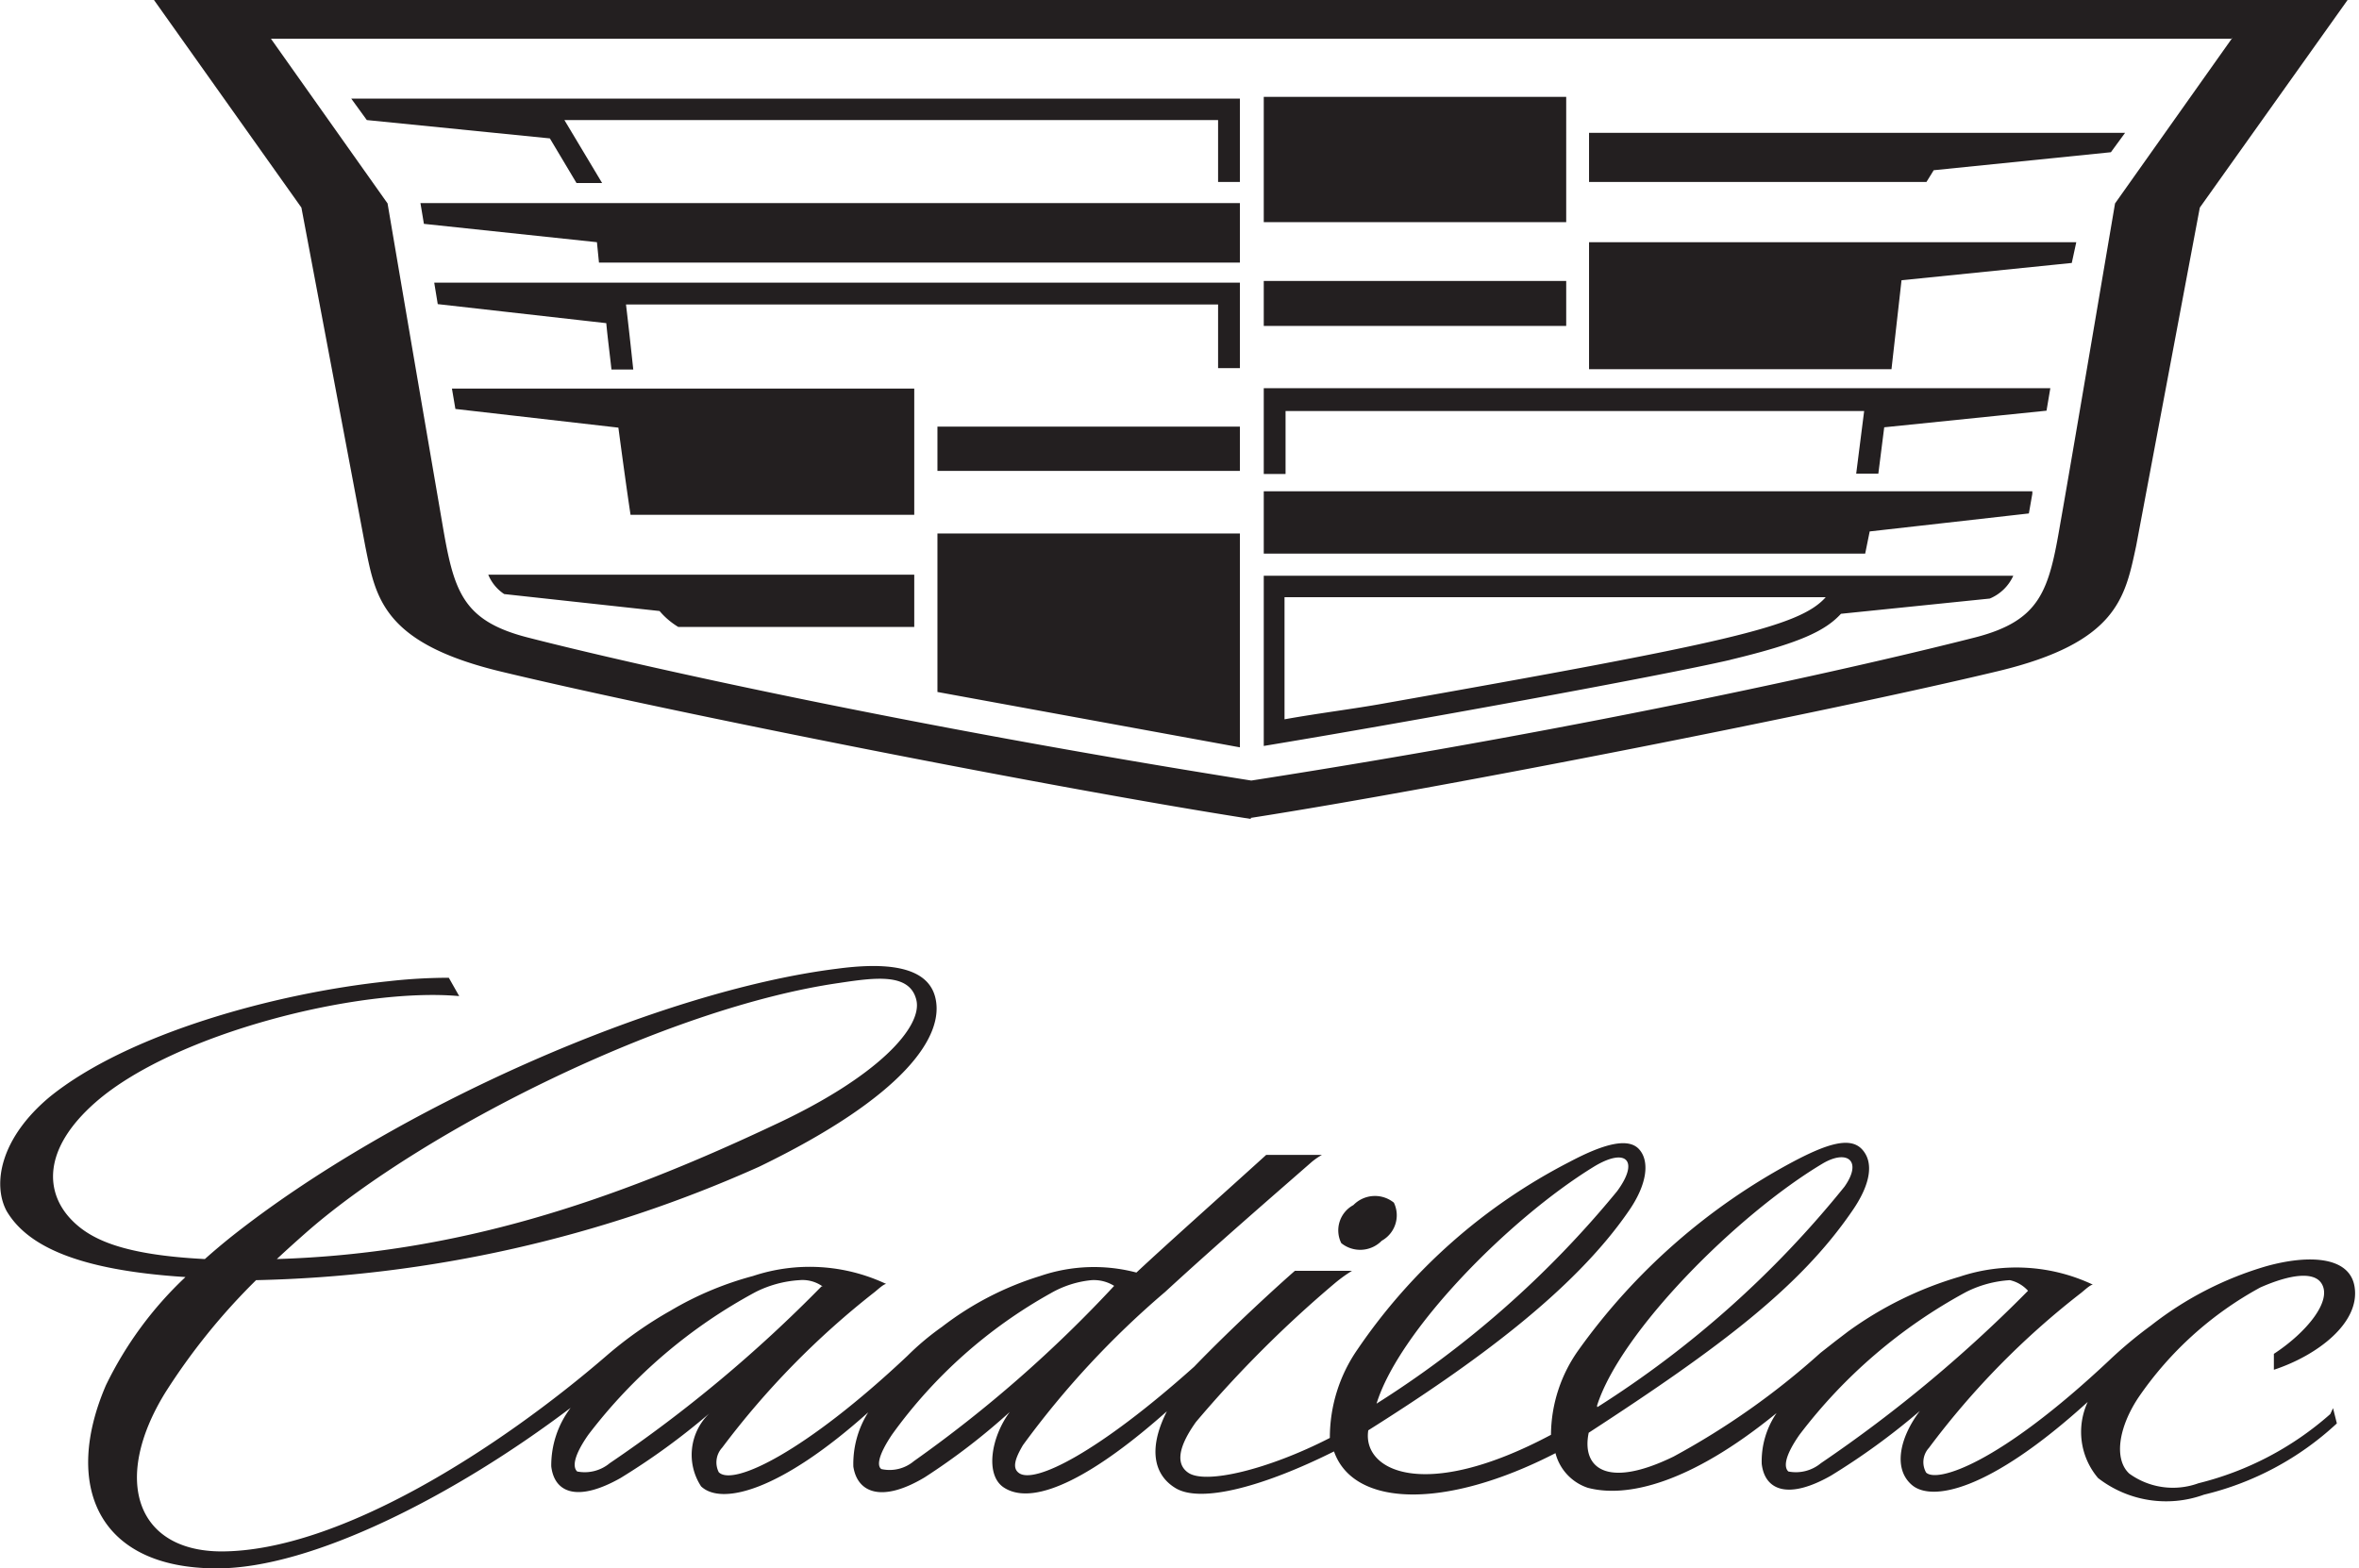<svg id="Layer_1" data-name="Layer 1" xmlns="http://www.w3.org/2000/svg" xmlns:xlink="http://www.w3.org/1999/xlink" width="68.17" height="45.33" viewBox="0 0 68.17 45.33"><defs><style>.cls-1{fill:none;}.cls-2{clip-path:url(#clip-path);}.cls-3{fill:#231f20;}</style><clipPath id="clip-path" transform="translate(0 0)"><rect class="cls-1" width="68.17" height="45.33"/></clipPath></defs><title>Cadillac</title><g class="cls-2"><path class="cls-3" d="M46.16,40.67A29.28,29.28,0,0,0,53.3,34.3c0.53-.75.08-1.09-0.63-0.67-2.48,1.48-5.85,4.87-6.52,7M8,36.39c5.21-.16,9.65-1.65,14.36-3.87,3-1.39,4.31-2.84,4.12-3.62s-1.17-.65-2.23-0.49c-5,.72-12,4.26-15.33,7.15-0.32.28-.62,0.55-0.92,0.83M67.42,40.7l0.11,0.44a8.56,8.56,0,0,1-3.84,2.06,3.21,3.21,0,0,1-3.06-.48,2.06,2.06,0,0,1-.3-2.2c-2.87,2.61-4.52,2.88-5.08,2.4s-0.34-1.39.23-2.14a19.87,19.87,0,0,1-2.57,1.87c-1.23.7-1.91,0.43-2-.34a2.47,2.47,0,0,1,.43-1.47C48.83,42.89,47,43.3,45.88,43a1.43,1.43,0,0,1-.93-1c-3.21,1.65-5.84,1.55-6.4-.05-2,1-3.84,1.51-4.58,1.06-0.58-.35-0.83-1.07-0.25-2.22-2,1.78-3.79,2.79-4.7,2.21-0.56-.35-0.39-1.45.16-2.19a18.92,18.92,0,0,1-2.46,1.89c-1.22.73-1.94,0.46-2.06-.31a2.79,2.79,0,0,1,.43-1.57c-2.57,2.3-4.25,2.69-4.83,2.14a1.66,1.66,0,0,1,.24-2.11,19.87,19.87,0,0,1-2.57,1.87c-1.24.7-1.91,0.43-2-.34a2.76,2.76,0,0,1,.56-1.69C13.15,43.22,9,45.34,6.26,45.33c-3.45,0-4.44-2.41-3.2-5.29a10.68,10.68,0,0,1,2.3-3.13C2.22,36.71.78,36,.19,35-0.22,34.23,0,32.9,1.44,31.7c2.25-1.82,6.51-3,9.79-3.34a15.53,15.53,0,0,1,1.74-.1l0.3,0.53c-2.9-.26-8.24,1.08-10.51,3.07-1.56,1.37-1.45,2.63-.68,3.41,0.55,0.56,1.49,1,3.84,1.12q0.37-.33.77-0.65C11.41,32,19.05,28.64,24.18,28c1.34-.18,2.59-0.11,2.84.8,0.31,1.13-.89,2.89-5.08,4.92A37.5,37.5,0,0,1,7.4,37a18.42,18.42,0,0,0-2.63,3.26c-1.54,2.51-.83,4.57,1.62,4.58,3.42,0,8.06-3,11.13-5.65a11.37,11.37,0,0,1,1.86-1.31,9.44,9.44,0,0,1,2.38-1,5.19,5.19,0,0,1,3.85.23c-0.07,0-.22.14-0.33,0.23a24,24,0,0,0-4.41,4.5,0.63,0.63,0,0,0-.1.71c0.41,0.42,2.51-.59,5.45-3.36a7.7,7.7,0,0,1,1-.84,8.94,8.94,0,0,1,2.84-1.47,4.8,4.8,0,0,1,2.78-.1c0.92-.86,2.55-2.31,3.75-3.4,0.58,0,1,0,1.61,0a2.06,2.06,0,0,0-.29.2c-0.89.78-2.72,2.36-4.24,3.76a25.77,25.77,0,0,0-4.11,4.43c-0.23.39-.31,0.66-0.12,0.8,0.44,0.34,2.3-.59,5.07-3.07,1.12-1.16,2.44-2.36,2.91-2.77h1.65a4.25,4.25,0,0,0-.51.37,33.8,33.8,0,0,0-4,4c-0.62.87-.5,1.27-0.23,1.46,0.5,0.36,2.35-.1,4.1-1A4.47,4.47,0,0,1,39.23,39a16.56,16.56,0,0,1,6.13-5.42c1-.53,1.69-0.7,2-0.37s0.26,1-.3,1.8c-1.59,2.31-4.47,4.41-7.52,6.33-0.18,1.16,1.6,2.09,5.28.13a4.26,4.26,0,0,1,.81-2.47,18.09,18.09,0,0,1,6.18-5.42c1-.53,1.66-0.73,2-0.36s0.26,1-.3,1.8c-1.5,2.18-3.77,3.9-7.6,6.39-0.21,1,.5,1.64,2.45.69a22,22,0,0,0,4.25-3l0.42-.33,0.38-.29a10.53,10.53,0,0,1,3.22-1.58,5.18,5.18,0,0,1,3.85.23c-0.07,0-.22.14-0.33,0.23a23.3,23.3,0,0,0-4.41,4.49,0.61,0.61,0,0,0-.08.71c0.31,0.3,2.09-.23,5.3-3.25a12.42,12.42,0,0,1,1.2-1,9.89,9.89,0,0,1,3.32-1.71c1.21-.34,2.41-0.3,2.56.58,0.18,1.05-1.08,2-2.33,2.41l0-.46c0.92-.6,1.73-1.55,1.36-2.06-0.22-.3-0.84-0.26-1.75.14a10.13,10.13,0,0,0-3.53,3.19c-0.58.88-.7,1.78-0.26,2.19a2.15,2.15,0,0,0,2,.28,9,9,0,0,0,3.81-2m-8.69-3.51A1,1,0,0,0,58.08,37a3.25,3.25,0,0,0-1.26.34A15,15,0,0,0,52,41.47c-0.44.63-.45,0.94-0.32,1.06a1.13,1.13,0,0,0,.94-0.24,39.88,39.88,0,0,0,6.11-5.11m-19,3.42a29,29,0,0,0,7-6.17c0.65-.88.27-1.28-0.67-0.71-2.49,1.53-5.67,4.79-6.29,6.88m-16-3.42A1,1,0,0,0,23.1,37a3.26,3.26,0,0,0-1.26.34A15,15,0,0,0,17,41.47c-0.44.63-.45,0.94-0.32,1.06a1.13,1.13,0,0,0,.94-0.24,39.88,39.88,0,0,0,6.12-5.11m8.48,0A1.11,1.11,0,0,0,31.54,37a2.93,2.93,0,0,0-1.18.38,14.09,14.09,0,0,0-4.58,4.08c-0.43.64-.43,0.92-0.31,1a1.09,1.09,0,0,0,.94-0.23,37.32,37.32,0,0,0,5.81-5.09m7.71-1.28a0.87,0.87,0,0,1-1.17.07,0.83,0.83,0,0,1,.35-1.1,0.87,0.87,0,0,1,1.17-.07,0.84,0.84,0,0,1-.35,1.1" transform="translate(0 0)"/><path class="cls-3" d="M18.22,14.87c-0.11-.73-0.23-1.61-0.35-2.51l-4.71-.54-0.1-.59H26.42v3.65h-8.2ZM55.88,4.92l-0.21.34H45.92V3.84H61.41L61,4.4ZM12.55,8.17H35.83v2.47H35.2V8.8H18.09c0.07,0.59.14,1.22,0.21,1.88H17.67c-0.05-.46-0.11-0.91-0.15-1.34l-4.87-.55-0.1-.61m4.76-.58L17.25,7l-5-.53-0.1-.6H35.83V7.59H17.31Zm42.56,0-4.92.5-0.29,2.57H45.92V7H60Zm-1.14,6.67-0.1.57-4.6.52L53.9,16H36.52v-1.8H58.73Zm0.41-2.4-4.69.48-0.17,1.34H53.64l0.23-1.81H37.15v1.82H36.52V11.22H59.25ZM40,20.33c-0.88.16-1.88,0.28-2.88,0.46V17.26H52.76C52,18.12,49.88,18.58,40,20.33m10-1.26c2-.48,2.74-0.83,3.2-1.33l4.3-.44a1.29,1.29,0,0,0,.68-0.66H36.52v4.92c3.94-.65,11.37-2,13.49-2.49M19.06,17.66l-4.49-.49a1.23,1.23,0,0,1-.46-0.56H26.42v1.51H19.6a2.19,2.19,0,0,1-.54-0.46M35.83,2.85V5.26H35.2V3.47H16.31L17.4,5.29H16.66L15.89,4,10.6,3.47l-0.45-.62H35.83ZM27.09,20V15.42h8.74v6.18Zm0-7.67h8.74v1.28H27.09V12.38Zm9.43-4.21h8.74v1.3H36.52V8.17Zm0-5.32h8.74V6.42H36.52V2.84Zm28-1.72L61.12,5.88c-0.84,4.95-1.41,8.29-1.58,9.24-0.33,1.94-.56,2.81-2.45,3.3C54,19.21,46.18,21,36.16,22.56c-10-1.59-17.86-3.35-20.93-4.14-1.89-.49-2.12-1.36-2.45-3.3-0.16-.94-0.74-4.29-1.58-9.24L7.83,1.12H64.48ZM36.14,23.64c5.58-.87,16.71-3.07,21.59-4.24,3.47-.83,3.68-2.14,4-3.62L63.57,6l4.27-6H4.45L8.71,6l1.85,9.81c0.3,1.48.51,2.8,4,3.62,4.88,1.17,16,3.37,21.59,4.24" transform="translate(0 0)"/></g></svg>
